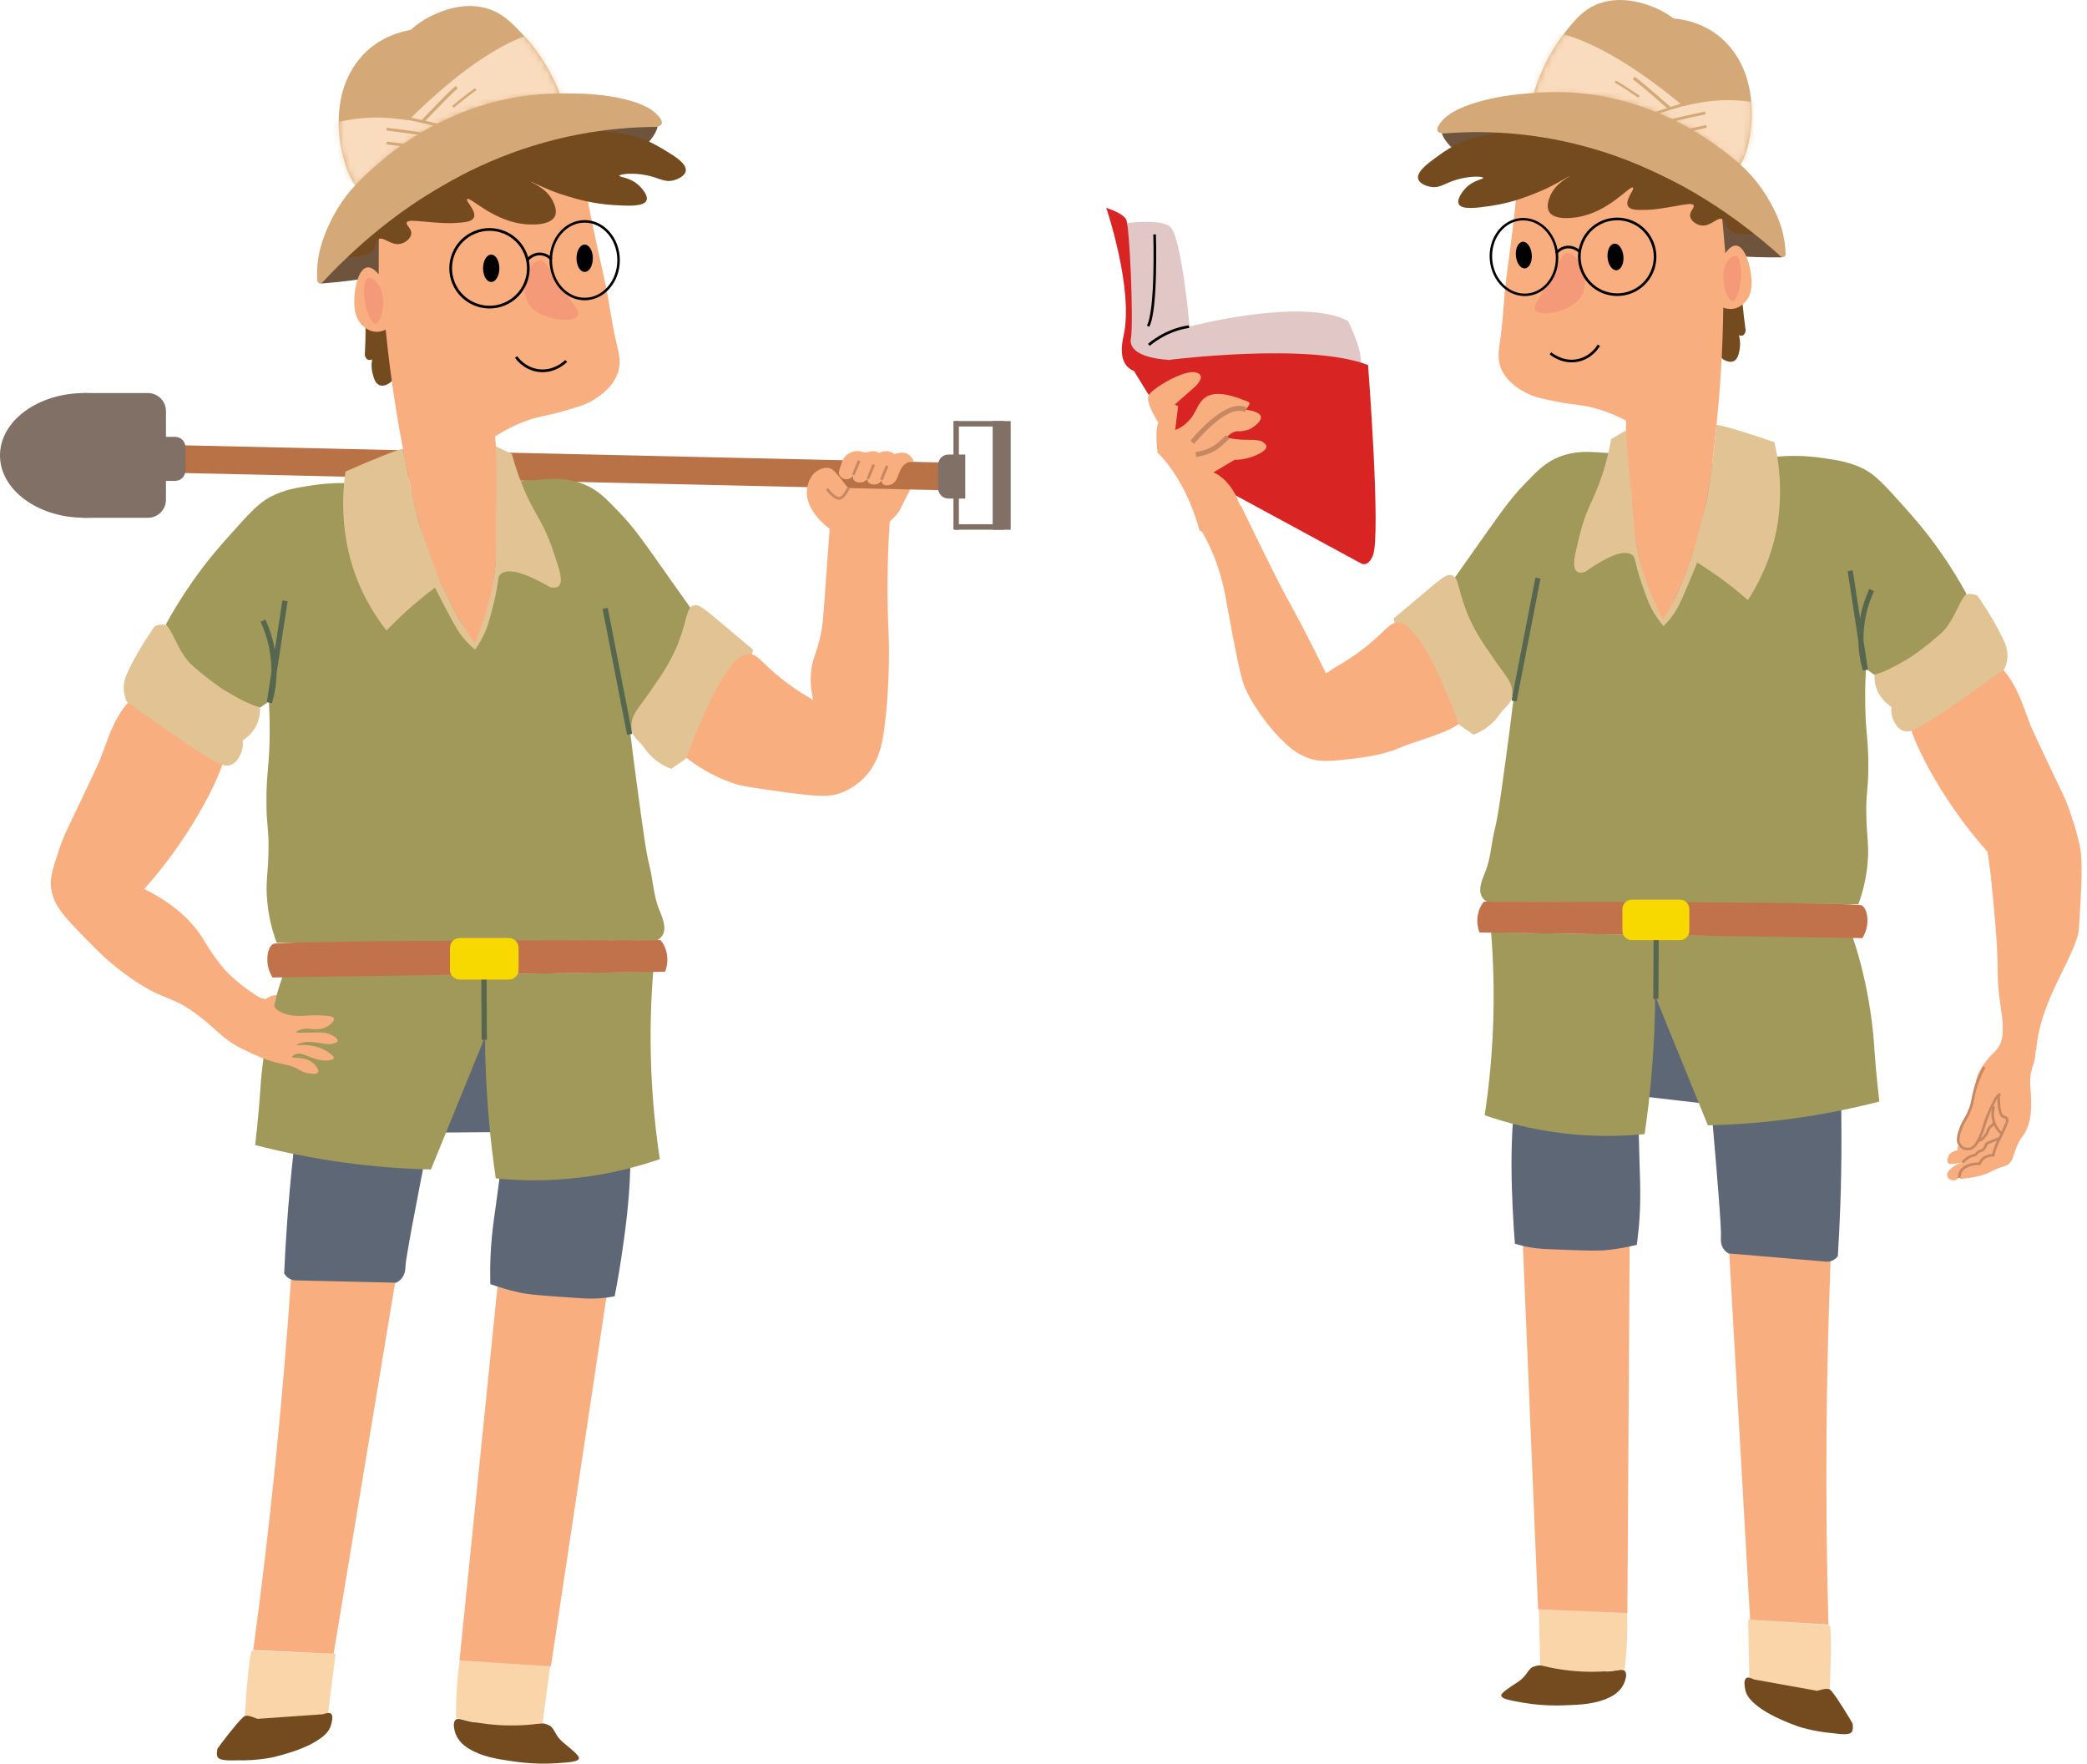 <svg width="349" height="295" viewBox="0 0 349 295" fill="none" xmlns="http://www.w3.org/2000/svg">
<g clip-path="url(#clip0_114_676)">
<path d="M340.82 172.803C340.243 173.407 340.682 175.666 340.123 177.725C339.968 178.302 339.95 178.147 339.79 178.728C339.235 180.743 339.63 181.879 339.657 183.907C339.675 185.327 339.697 186.903 338.982 188.665C338.357 190.213 337.926 190.023 337.194 191.882C336.626 193.333 336.59 194.203 335.725 194.78C335.357 195.028 335.299 194.909 334.109 195.384C332.925 195.858 332.987 195.974 332.126 196.293C331.007 196.71 329.987 196.861 329.317 196.959C328.864 197.026 327.848 197.154 327.848 197.154C327.848 197.154 327.754 197.061 327.581 196.888C327.355 197.225 326.964 197.416 326.565 197.381C326.121 197.341 325.722 197.034 325.624 196.657C325.464 196.04 326.183 195.455 326.463 195.224C327.24 194.585 328.149 194.46 328.136 194.425C328.127 194.394 327.484 194.545 326.627 194.616C326.086 194.66 325.939 194.634 325.828 194.531C325.54 194.27 325.655 193.653 325.851 193.28C326.17 192.668 326.845 192.472 327.013 192.423C327.173 192.379 327.311 192.357 327.408 192.348C327.377 192.286 327.311 192.139 327.333 191.953C327.377 191.616 327.675 191.452 327.706 191.434C327.608 191.305 327.515 191.181 327.417 191.052C327.475 189.685 327.79 188.691 328.061 188.043C328.473 187.058 328.797 186.841 329.272 185.651C329.534 184.999 329.676 184.382 329.96 183.175C330.519 180.765 330.359 180.61 330.763 179.66C331.185 178.666 331.722 177.969 332.237 177.308C333.244 176.008 333.67 175.906 334.172 175.124C334.633 174.41 335.081 173.247 334.873 171.334C339.182 172.315 340.726 172.555 341.028 172.488C341.059 172.479 339.888 172.462 340.402 172.457C340.491 172.457 340.86 172.763 340.82 172.803Z" fill="#F9AE80"/>
<path d="M333.67 136.692C331.304 140.788 334.074 151.479 334.069 162.827C334.069 167.118 335.192 170.38 334.89 172.848C340.012 173.376 335.383 175.137 340.509 175.661C341.072 167.154 347.379 159.485 347.649 155.247C348.279 145.297 348.55 140.287 346.384 138.72C342.883 136.181 336.634 131.562 333.674 136.692H333.67Z" fill="#F9AE80"/>
<path d="M268.624 279.509C270.279 279.496 271.313 278.914 271.748 279.465C272.152 279.975 271.788 280.947 271.651 281.315C271.491 281.733 271.131 282.474 270.253 283.166C269.716 283.588 267.901 284.848 263.609 285.07C261.532 285.176 258.59 285.389 254.676 284.719C252.04 284.267 251.099 284.027 251.045 283.508C251.006 283.086 252.483 282.136 253.73 281.324C255.621 280.099 255.417 278.906 256.713 278.617C257.174 278.515 257.125 278.466 257.725 278.502" fill="#744B1F"/>
<path d="M272.094 269.781C272.192 272.803 272.068 275.914 271.681 279.105C269.755 279.42 267.306 279.655 264.483 279.513C261.749 279.38 259.411 278.932 257.56 278.448C257.48 275.275 257.4 272.106 257.32 268.933C261.985 269.097 266.68 269.324 271.402 269.621C271.624 269.634 271.846 269.648 272.072 269.665C272.081 269.665 272.09 269.665 272.094 269.665C272.094 269.701 272.094 269.741 272.094 269.776V269.781Z" fill="#FAD5A9"/>
<path d="M305.942 271.8C306.252 271.897 306.248 276.397 305.977 282.508C304.3 282.757 301.952 282.921 299.187 282.544C296.36 282.158 294.101 281.341 292.535 280.636C292.468 277.365 292.402 274.09 292.335 270.819C296.596 271.116 300.852 271.409 305.112 271.706C305.183 271.702 305.276 271.693 305.392 271.698C305.392 271.698 305.671 271.711 305.942 271.795V271.8Z" fill="#FAD5A9"/>
<path d="M272.427 207.819C271.313 204.948 259.916 206.838 254.649 207.846C255.501 228.26 256.357 248.674 257.209 269.089C262.184 269.302 267.164 269.515 272.138 269.728C272.263 249.695 272.387 229.662 272.511 209.634C272.511 209.141 272.511 208.649 272.511 208.156C272.498 208.036 272.471 207.925 272.431 207.823L272.427 207.819Z" fill="#F9AE80"/>
<path d="M306.137 210.388C305.316 231.069 305.21 251.496 305.76 271.671C301.393 271.396 297.031 271.125 292.664 270.85C291.488 250.178 290.307 229.511 289.131 208.839C294.83 208.662 300.528 208.489 306.226 208.311C306.195 209.003 306.168 209.696 306.142 210.388H306.137Z" fill="#F9AE80"/>
<path d="M307.935 190.422C307.944 198.757 307.615 205.56 307.331 210.051C307.127 210.317 306.825 210.619 306.399 210.801C305.885 211.023 305.41 210.974 305.246 210.961C304.274 210.872 297.847 210.34 289.012 209.59C288.728 209.412 288.404 209.141 288.155 208.742C287.671 207.952 287.769 207.095 287.787 206.905C287.893 205.582 287.201 196.946 286.114 184.662C282.062 184.191 278.01 183.725 273.958 183.255C273.989 188.128 274.091 191.922 274.171 194.452C274.3 198.393 274.477 202.169 273.816 207.384C273.776 207.717 273.736 207.987 273.71 208.169C272.254 208.52 270.639 208.822 268.877 209.021C267.137 209.217 264.35 209.101 258.852 208.875C257.831 208.835 256.127 208.751 254.001 208.165C253.721 208.09 253.491 208.019 253.335 207.97C253.211 206.47 253.056 204.326 252.945 201.752C252.812 198.663 252.559 192.712 253.06 186.792C253.699 179.239 254.045 175.174 255.891 172.125C263.676 159.277 300.182 161.301 306.892 175.276C307.895 177.37 307.922 181.746 307.935 190.418V190.422Z" fill="#5D6775"/>
<path d="M309.825 156.751C312.794 165.343 313.353 174.077 313.353 174.077C313.5 176.358 313.762 179.851 314.272 184.196C310.038 185.292 305.236 186.299 299.938 187.031C294.727 187.75 289.917 188.083 285.603 188.181C282.665 180.974 279.727 173.771 276.789 166.564C276.78 167.877 276.754 169.204 276.714 170.549C276.505 177.281 275.902 183.654 275.027 189.636C271.326 190.009 266.587 190.151 261.155 189.481C256.015 188.851 251.666 187.666 248.276 186.49C248.924 182.198 249.434 177.423 249.656 172.231C249.913 166.244 249.74 160.763 249.35 155.904C289.966 156.654 305.738 156.578 307.069 156.059C307.225 155.997 308.489 155.425 309.293 155.984C309.639 156.223 309.772 156.583 309.83 156.751H309.825Z" fill="#A0995A"/>
<path d="M332.365 142.43C331.411 141.37 330.088 139.825 328.619 137.886C322.784 130.164 317.675 120.356 318.559 115.541C319.752 109.04 330.164 108.96 333.701 110.744C334.091 110.943 334.384 111.281 334.952 111.946C337.491 114.929 338.148 117.693 339.546 121.266C339.847 122.034 340.762 123.955 342.585 127.803C344.831 132.534 345.47 133.648 346.273 136.089C347.254 139.071 347.747 140.562 347.569 142.173C347.25 145.031 345.452 146.922 341.875 150.587C339.923 152.584 337.85 154.71 334.433 157.058" fill="#F9AE80"/>
<path d="M297.31 76.341C299.156 76.194 301.819 76.132 304.97 76.607C307.398 76.971 309.479 77.286 311.764 78.471C313.673 79.465 315.239 81.187 318.293 84.6C319.944 86.442 322.012 88.767 324.421 92.193C326.299 94.86 327.741 97.288 328.819 99.254C328.642 99.942 328.327 100.94 327.754 102.05C326.543 104.406 324.994 105.693 322.557 107.712C319.438 110.304 316.881 111.565 316.162 111.911C315.146 112.399 314.267 112.745 313.633 112.976C313.1 112.599 312.568 112.221 312.035 111.844C311.977 112.878 311.902 114.538 311.902 116.575C311.898 122.295 312.461 123.374 312.435 128.3C312.412 132.507 312 132.445 312.102 136.559C312.186 139.91 312.483 140.868 312.381 143.26C312.244 146.469 311.511 149.167 310.761 151.204C290.076 151.066 269.391 150.933 248.706 150.796C248.453 150.663 248.125 150.441 247.881 150.068C247.042 148.794 247.934 146.899 248.391 145.763C249.31 143.495 249.376 140.966 249.98 138.592C250.517 136.488 251.018 132.751 252.03 125.273C252.305 123.25 252.682 120.369 253.104 116.872C252.758 116.171 252.225 115.097 251.537 113.806C249.261 109.523 247.907 107.686 246.603 105.294C245.564 103.394 244.233 100.55 243.199 96.698C243.749 95.921 244.787 94.456 246.092 92.61C250.983 85.687 252.341 83.663 254.861 81.032C257.178 78.609 258.421 77.339 260.649 76.434C263.231 75.387 265.504 75.515 267.714 75.666C274.93 76.168 280.153 76.887 282.27 77.113C285.727 77.486 290.835 77.637 297.315 76.341H297.31Z" fill="#A0995A"/>
<path d="M298.184 42.507C298.353 42.715 298.207 43.026 297.94 43.03C289.819 43.132 277.974 42.258 264.958 37.261C254.768 33.347 240.021 25.039 241.113 21.4C242.236 17.659 260.262 18.249 275.045 24.599C286.366 29.463 293.831 37.092 298.184 42.507Z" fill="#6E533D"/>
<path d="M291.425 51.018C291.545 52.301 291.687 53.557 291.855 54.777C292.024 55.394 291.784 55.949 291.407 56.1C291.158 56.197 290.897 56.1 290.786 56.051C291.087 57.147 290.99 58.021 290.897 58.505C290.755 59.237 290.59 60.076 289.929 60.387C289.17 60.742 288.274 60.156 288.158 60.08C287.715 59.779 287.138 59.171 286.854 57.475C286.423 54.91 287.102 52.5 287.719 50.934C288.931 50.708 290.142 50.481 291.354 50.259C291.376 50.512 291.398 50.77 291.42 51.023L291.425 51.018Z" fill="#744B1F"/>
<path d="M287.995 36.439C288.172 38.41 288.35 40.385 288.523 42.355C289.37 41.121 290.027 41.05 290.289 41.064C291.727 41.13 292.597 44.135 292.81 45.852C292.939 46.873 293.196 48.954 291.9 50.428C291.669 50.689 291.012 51.435 289.899 51.626C289.126 51.759 288.492 51.559 288.177 51.435C288.079 59.388 287.564 66.071 287.045 71.077C286.184 79.372 285.612 84.626 283.486 91.327C281.715 96.91 279.567 101.299 277.943 104.246C277.419 103.154 276.718 101.592 276.008 99.671C273.949 94.106 273.336 89.641 272.768 85.27C272.262 81.391 271.827 76.323 271.916 70.341C268.965 68.769 266.475 68.122 264.709 67.824C263.293 67.589 262.401 67.585 260.16 67.132C257.755 66.644 256.552 66.4 255.225 65.703C254.324 65.228 252.021 64.016 251.027 61.647C250.357 60.049 250.605 58.7 250.907 56.592C251.395 53.161 251.466 49.678 251.928 46.243C252.11 44.894 252.753 40.127 253.184 36.386C254.413 25.757 253.703 25.362 254.75 24.195C258.971 19.482 272.928 23.143 281.955 30.288C284.786 32.529 286.752 34.819 287.995 36.435V36.439Z" fill="#F9AE80"/>
<path d="M287.045 71.077C287.209 70.833 292.992 72.635 296.711 73.935C296.995 75.12 297.31 76.709 297.497 78.599C297.994 83.539 297.319 87.369 297.075 88.633C296.05 93.857 293.933 97.833 292.295 100.345C291.261 99.44 290.143 98.512 288.927 97.585C287.156 96.236 285.439 95.069 283.814 94.061C283.322 95.29 282.732 96.728 282.048 98.335C280.983 100.847 280.468 101.952 279.496 103.212C278.99 103.869 278.516 104.37 278.178 104.699C277.806 104.264 277.264 103.585 276.705 102.688C275.884 101.37 275.449 100.252 274.495 97.465C273.23 93.773 273.572 93.245 272.942 92.792C271.996 92.113 269.95 92.193 265.1 95.61C264.687 95.748 264.123 95.854 263.724 95.579C262.916 95.015 263.285 93.231 263.511 92.242C264.319 88.678 264.723 86.898 266.333 83.45C267.368 81.24 268.641 77.92 269.427 73.411C270.328 72.928 271.007 72.462 271.908 71.974C271.974 72.937 272.076 74.414 272.196 76.221C272.382 78.981 272.804 82.048 273.101 85.833C273.368 89.246 273.505 90.573 273.9 92.401C273.971 92.721 274.277 94.105 274.876 95.974C275.507 97.931 276.496 100.554 278.098 103.545C278.733 102.799 279.195 101.632 279.976 100.274C280.127 100.012 280.526 99.182 281.161 97.625C281.955 95.685 282.567 93.968 282.86 93.218C285.669 83.446 285.323 84.315 285.976 80.286C285.976 80.286 286.229 78.151 286.513 76.07C286.77 74.201 286.832 72.4 287.01 71.45" fill="#E2C393"/>
<path d="M268.824 43.082C268.717 41.854 269.224 40.806 269.957 40.743C270.69 40.679 271.37 41.623 271.477 42.851C271.584 44.079 271.077 45.127 270.345 45.19C269.612 45.254 268.931 44.31 268.824 43.082Z" fill="black"/>
<path d="M267.372 57.733C267.19 58.035 266.134 59.748 263.95 60.245C261.408 60.822 259.495 59.264 259.282 59.082" stroke="black" stroke-width="0.444" stroke-miterlimit="10"/>
<path d="M253.495 42.772C253.388 41.544 253.895 40.496 254.627 40.432C255.36 40.369 256.041 41.313 256.148 42.541C256.255 43.769 255.747 44.816 255.015 44.88C254.282 44.944 253.602 44 253.495 42.772Z" fill="black"/>
<path d="M262.237 42.342C261.057 42.244 260.915 44.055 257.081 50.357C256.859 50.721 256.473 51.351 256.708 51.817C257.174 52.727 259.792 52.527 261.692 51.671C262.508 51.302 263.915 50.663 264.616 49.203C265.934 46.456 263.937 42.489 262.233 42.342H262.237Z" fill="#F49A78"/>
<path d="M268.533 48.983C265.198 47.93 263.348 44.373 264.401 41.038C265.453 37.702 269.011 35.852 272.346 36.905C275.681 37.958 277.532 41.515 276.479 44.851C275.426 48.186 271.869 50.036 268.533 48.983Z" stroke="black" stroke-width="0.444" stroke-miterlimit="10"/>
<path d="M249.338 43.456C249.035 39.971 251.255 36.932 254.298 36.667C257.34 36.402 260.052 39.011 260.356 42.496C260.66 45.98 258.439 49.02 255.397 49.285C252.355 49.55 249.642 46.94 249.338 43.456Z" stroke="black" stroke-width="0.413" stroke-miterlimit="10"/>
<path d="M292.886 39.165C293.187 39.142 293.294 38.756 293.041 38.592C290.676 37.057 287.662 34.261 283.739 32.233C271.695 26.002 266.316 24.36 260.542 22.842C255.771 21.59 251.795 21.906 247.952 22.682C244.037 23.472 241.81 25.101 240.012 26.419C238.703 27.378 236.839 28.771 237.163 29.929C237.389 30.746 238.614 31.154 239.347 31.261C240.851 31.483 241.508 30.639 243.696 30.014C245.972 29.361 247.974 29.499 248.023 29.747C248.067 29.978 246.35 30.107 245.023 31.532C244.947 31.611 243.483 33.213 243.944 34.128C244.459 35.148 247.117 34.753 249.407 34.412C252.718 33.919 255.261 32.916 256.623 32.37C257.365 32.073 258.261 31.713 259.424 31.119C260.995 30.316 262.419 29.406 262.459 29.472C262.513 29.552 260.058 30.604 259.171 32.912C258.998 33.364 258.536 34.554 259.064 35.423C259.956 36.897 263.089 36.418 263.711 36.324C269.076 35.503 272.578 30.915 273.07 31.376C273.394 31.682 271.65 33.475 272.254 34.492C272.649 35.153 273.825 35.126 275.351 35.091C276.399 35.069 277.49 34.94 280.3 34.443C282.044 34.132 282.998 33.941 283.211 34.323C283.446 34.749 282.474 35.352 282.638 36.218C282.776 36.946 283.664 37.58 284.511 37.7C286.136 37.922 287.134 36.196 288.079 36.653C288.599 36.901 288.479 37.518 288.914 38.126C289.362 38.756 290.374 39.347 292.881 39.174L292.886 39.165Z" fill="#744B1F"/>
<path d="M290.632 27.746C291.981 27.719 295.061 17.25 290.689 9.821C289.704 8.144 288.559 7.003 287.858 6.373C284.827 3.75 281.383 3.218 279.852 3.08C278.915 2.374 277.424 1.42 275.401 0.781C274.198 0.399 270.816 -0.67 267.324 0.617C264.852 1.527 263.485 3.191 261.829 5.259C260.201 7.292 257.773 10.899 256.291 16.323C258 16.034 259.42 15.923 260.414 15.879C275.405 15.155 286.566 24.271 287.494 25.141C288.346 25.94 289.305 26.614 290.166 27.404C290.485 27.697 290.529 27.75 290.627 27.75L290.632 27.746Z" fill="#D4A977"/>
<mask id="mask0_114_676" style="mask-type:luminance" maskUnits="userSpaceOnUse" x="256" y="0" width="37" height="28">
<path d="M290.632 27.746C291.981 27.719 295.061 17.25 290.689 9.821C289.704 8.144 288.559 7.003 287.858 6.373C284.827 3.75 281.383 3.218 279.852 3.08C278.915 2.374 277.424 1.42 275.401 0.781C274.198 0.399 270.816 -0.67 267.324 0.617C264.852 1.527 263.485 3.191 261.829 5.259C260.201 7.292 257.773 10.899 256.291 16.323C258 16.034 259.42 15.923 260.414 15.879C275.405 15.155 286.566 24.271 287.494 25.141C288.346 25.94 289.305 26.614 290.166 27.404C290.485 27.697 290.529 27.75 290.627 27.75L290.632 27.746Z" fill="white"/>
</mask>
<g mask="url(#mask0_114_676)">
<path d="M295.064 17.477C295.064 17.477 290.666 16.176 284.933 17.059C279.199 17.942 272.99 20.45 272.99 20.45L275.759 24.129L289.273 28.23L295.832 25.363L295.069 17.477H295.064Z" fill="#F9DBBD"/>
<path d="M284.765 20.655C284.765 20.655 271.251 7.714 259.983 5.366C248.715 3.018 249.181 14.468 249.181 14.468L257.773 20.175L277.42 23.433L284.765 20.659V20.655Z" fill="#F9DBBD"/>
</g>
<path d="M264.257 42.182C264.186 42.107 263.201 41.095 261.834 41.348C260.902 41.521 260.374 42.178 260.241 42.355" stroke="black" stroke-width="0.444" stroke-miterlimit="10"/>
<path d="M328.993 99.343C327.95 99.481 326.809 104.052 324.413 106.106C322.185 108.015 320.241 109.47 318.861 110.278C316.669 111.561 314.907 112.466 313.491 112.799C313.451 113.322 313.469 114.041 313.704 114.84C314.286 116.824 315.795 117.889 316.309 118.222C316.256 118.595 316.234 119.114 316.38 119.7C316.403 119.788 316.908 121.821 318.355 122.238C318.506 122.283 319.074 122.425 319.904 122.096C322.642 121.027 334.252 112.568 335.193 111.88C335.384 111.476 335.619 110.842 335.685 110.047C335.801 108.663 335.317 107.584 334.909 106.737C333.067 102.915 330.679 99.618 330.679 99.618C330.546 99.552 330.355 99.463 330.111 99.401C330.111 99.401 329.57 99.259 328.988 99.334L328.993 99.343Z" fill="#E2C393"/>
<path d="M242.759 96.191C243.944 96.546 243.735 98.304 245.226 102.227C246.571 105.76 248.639 108.436 249.127 109.177C251.621 112.984 252.931 113.743 252.908 116.038C252.895 117.631 251.546 118.332 251 119.162C249.438 121.536 247.379 122.486 246.416 122.854C245.346 122.073 244.25 121.519 242.661 119.974C241.161 118.514 238.201 115.589 235.8 110.921C234.908 109.186 233.808 106.66 233.058 103.421C233.914 102.706 235.33 101.521 237.083 100.035C241.055 96.68 241.876 95.93 242.754 96.191H242.759Z" fill="#E2C393"/>
<path d="M303.807 282.726C304.078 282.757 305.316 282.189 305.977 282.504C306.132 282.58 306.35 282.886 306.412 282.957C307.14 283.769 309.532 287.674 309.82 288.256C309.847 288.566 309.931 289.285 309.629 289.658C309.137 290.266 307.131 289.88 306.536 289.827C302.968 289.525 300.496 288.624 300.496 288.624C296.493 287.164 294.785 285.944 294.225 285.531C292.672 284.377 291.989 283.489 291.829 282.424C291.807 282.265 291.496 280.951 292.046 280.6C292.326 280.423 292.725 280.56 293.338 280.84" fill="#744B1F"/>
<path d="M223.25 111.605C223.907 111.237 224.972 110.615 226.223 109.763C231.065 106.466 231.966 104.322 233.479 104.114C235.396 103.852 238.561 106.683 243.944 121.035C242.324 122.3 239.044 123.272 235.587 124.453C234.061 124.972 232.45 126.024 227.768 126.667C222.083 127.448 220.37 127.417 218.501 126.667C217.849 126.405 216.447 125.762 215.124 124.466C212.479 121.883 215.568 118.856 215.306 116.913" fill="#F9AE80"/>
<path d="M297.901 42.973C290.383 36.151 275.241 24.613 254.036 22.447C249.505 21.986 245.272 22.008 241.411 22.323C241.122 22.314 240.603 22.256 240.421 21.924C240.159 21.44 240.776 20.659 241.029 20.344C243.785 16.869 252.998 15.87 252.998 15.87C256.872 15.449 261.106 15.018 266.733 15.897C268.651 16.194 272.938 16.989 278.006 19.19C282.173 20.996 285.195 23.024 286.837 24.218C289.562 26.197 292.234 28.141 294.652 31.625C297.129 35.193 297.914 38.033 298.101 38.801C298.46 40.301 298.575 41.592 298.606 42.52C298.58 42.751 298.438 42.937 298.247 42.995C298.092 43.044 297.954 42.995 297.905 42.973H297.901Z" fill="#D4A977"/>
<path d="M282.284 17.227C281.046 17.627 278.006 18.497 276.732 18.998C276.537 19.074 276.346 19.149 276.155 19.229" fill="#C68862"/>
<path d="M282.284 17.227C281.046 17.627 278.006 18.497 276.732 18.998C276.537 19.074 276.346 19.149 276.155 19.229" stroke="#D4A977" stroke-width="0.466" stroke-miterlimit="10"/>
<path d="M285.177 18.875C283.912 19.172 280.81 19.789 279.496 20.188C279.297 20.25 279.101 20.308 278.902 20.37" stroke="#D4A977" stroke-width="0.466" stroke-miterlimit="10"/>
<path d="M279.336 18.218C278.103 17.17 275.16 14.534 273.811 13.505C273.607 13.349 273.403 13.194 273.199 13.039" stroke="#D4A977" stroke-width="0.524" stroke-miterlimit="10"/>
<path d="M274.082 16.185C273.283 15.671 271.419 14.348 270.523 13.873C270.385 13.802 270.252 13.731 270.115 13.66" stroke="#D4A977" stroke-width="0.395" stroke-miterlimit="10"/>
<path d="M285.373 21.124C284.108 21.421 281.006 22.038 279.692 22.438C279.492 22.5 279.297 22.558 279.097 22.62" stroke="#D4A977" stroke-width="0.466" stroke-miterlimit="10"/>
<path d="M288.936 43.656C289.033 43.527 289.681 42.666 290.249 42.8C291.048 42.99 291.221 45.067 291.168 46.257C291.092 47.965 290.445 50.371 289.721 50.357C288.74 50.34 287.24 45.911 288.936 43.656Z" fill="#F49A78"/>
<path d="M312.994 98.677C312.262 100.248 311.268 102.928 311.197 106.368C311.148 108.697 311.539 110.641 311.938 112.026C311.09 106.496 310.247 100.967 309.399 95.437" stroke="#56664F" stroke-width="0.861" stroke-miterlimit="10"/>
<path d="M257.183 96.671L253.188 117.223" stroke="#56664F" stroke-width="0.861" stroke-miterlimit="10"/>
<path d="M276.958 155.469L276.9 167.025" stroke="#56664F" stroke-width="0.861" stroke-miterlimit="10"/>
<path d="M311.369 151.409C310.611 150.894 269.906 150.792 248.169 150.77C248.067 150.876 247.1 151.923 247.046 153.801C247.015 154.835 247.281 155.607 247.406 155.926C268.748 156.241 290.094 156.557 311.436 156.872C311.56 156.681 312.377 155.389 312.284 153.69C312.27 153.419 312.221 152.54 311.831 151.906C311.831 151.906 311.64 151.595 311.369 151.409Z" fill="#C2724A"/>
<path d="M276.803 166.577L277.175 167.527L276.767 167.687" fill="#5D6775"/>
<path d="M272.884 150.432H280.921C281.791 150.432 282.497 151.137 282.497 152.007V155.633C282.497 156.503 281.791 157.208 280.921 157.208H272.884C272.014 157.208 271.309 156.503 271.309 155.633V152.007C271.309 151.137 272.014 150.432 272.884 150.432Z" fill="#F7D900"/>
<path d="M327.639 196.95C327.639 196.706 327.683 196.094 328.123 195.574C328.424 195.219 328.77 195.073 329.13 194.922C329.494 194.771 330.151 194.563 331.043 194.611C331.105 194.421 331.211 194.203 331.38 193.994C332.032 193.182 333.12 193.178 333.315 193.182C333.364 192.956 333.444 192.623 333.572 192.228C333.865 191.318 334.198 190.737 334.509 190.133C334.779 189.605 335.143 188.842 335.516 187.866" stroke="#C68862" stroke-width="0.444" stroke-miterlimit="10"/>
<path d="M334.212 183.095C334.198 185.825 334.616 186.588 335.037 186.73C335.161 186.774 335.485 186.832 335.614 187.085C335.738 187.329 335.632 187.635 335.521 187.857" stroke="#C68862" stroke-width="0.444" stroke-miterlimit="10"/>
<path d="M333.369 187.772C333.307 188.283 332.725 188.274 332.468 188.966C332.233 189.601 332.25 189.557 331.966 189.92C331.713 190.249 331.66 190.488 330.897 190.719" stroke="#C68862" stroke-width="0.444" stroke-miterlimit="10"/>
<path d="M328.185 194.363C329.081 193.444 329.756 193.213 330.222 193.182C330.368 193.173 330.546 192.743 331.034 192.512C331.234 192.415 331.54 192.41 331.704 192.17C331.939 191.82 332.019 191.798 332.072 191.474C332.13 191.092 333.333 190.808 334.411 190.315" stroke="#C68862" stroke-width="0.444" stroke-miterlimit="10"/>
<path d="M333.431 185.017C333.315 185.385 333.08 186.299 333.377 187.409C333.688 188.58 334.407 189.281 334.695 189.534" stroke="#C68862" stroke-width="0.444" stroke-miterlimit="10"/>
<path d="M334.513 182.918C333.661 183.375 333.51 184.285 333.248 184.715C333.173 184.839 333.102 184.981 332.964 185.27C332.543 186.135 332.276 186.841 332.161 187.147C331.691 188.412 331.757 188.496 331.447 189.304C331.034 190.382 330.355 192.042 329.232 192.131C328.921 192.157 328.655 192.113 328.491 192.06C328.189 191.962 327.95 191.7 327.754 191.465C327.532 191.19 327.426 190.844 327.457 190.489C327.501 189.992 327.586 189.468 327.954 188.536C328.478 187.223 328.881 186.961 329.423 185.576C329.96 184.205 329.836 183.761 330.266 182.212C330.519 181.293 330.972 179.958 331.833 178.396" stroke="#C68862" stroke-width="0.444" stroke-miterlimit="10"/>
<path d="M188.36 37.323C188.36 37.323 193.543 36.564 195.549 37.798C197.555 39.031 198.931 54.591 198.931 54.591C198.931 54.591 217.863 49.638 225.425 53.672C225.425 53.672 227.733 58.221 227.569 60.639C227.405 63.058 192.163 62.264 192.163 62.264L189.243 58.944L188.355 37.327L188.36 37.323Z" fill="#E2C7C7"/>
<path d="M185 34.762C185 34.762 187.751 35.601 188.324 36.702C188.896 37.802 189.584 53.419 189.118 56.699C188.652 59.983 195.513 60.178 195.513 60.178L192.921 62.153C192.921 62.153 186.131 63.946 187.884 56.184C189.637 48.422 184.995 34.762 184.995 34.762H185Z" fill="#D82423"/>
<path d="M195.513 60.178C195.513 60.178 219.03 57.204 228.775 61.047C228.775 61.047 230.959 89.472 229.588 92.885C228.784 94.887 227.662 94.243 227.662 94.243L206.147 82.576L195.331 72.324L195.513 60.178Z" fill="#D82423"/>
<path d="M189.62 62.033L193.414 68.175L197.675 65.961C197.675 65.961 197.129 61.656 195.806 60.156C195.806 60.156 193.774 60.715 192.837 61.505C191.901 62.299 189.624 62.029 189.624 62.029L189.62 62.033Z" fill="#D82423"/>
<path d="M193.081 39.196C193.081 39.196 193.472 51.808 191.985 54.542" stroke="black" stroke-width="0.444" stroke-miterlimit="10"/>
<path d="M192.122 57.666C192.122 57.666 194.869 55.168 198.833 54.622" stroke="black" stroke-width="0.444" stroke-miterlimit="10"/>
<path d="M207.789 86.108L204.718 90.653L200.586 88.718C200.586 88.718 198.722 80.809 193.57 75.67C193.57 75.67 193.091 71.983 193.699 70.691C193.699 70.691 191.524 67.26 192.052 66.138C192.576 65.019 197.946 61.758 199.969 62.277C201.993 62.792 199.765 64.731 199.765 64.731L196.45 67.651L197.018 67.917L196.517 71.889C196.517 71.889 198.092 71.499 199.423 69.573C200.755 67.647 200.888 63.968 208.446 67.074C208.446 67.074 209.094 67.247 208.929 67.598C208.765 67.953 208.361 68.525 208.361 68.525C208.361 68.525 213.403 68.934 209.169 71.685C209.169 71.685 208.069 72.195 207.048 72.116C206.027 72.036 205.104 73.159 205.104 73.159C205.104 73.159 206.564 73.576 208.832 73.545C211.1 73.514 211.282 74.011 211.282 74.011C211.282 74.011 212.782 74.73 210.558 75.874C208.335 77.019 206.48 76.877 206.48 76.877L202.907 78.994C202.907 78.994 206.484 80.219 207.807 86.104L207.789 86.108Z" fill="#F9AE80"/>
<path d="M199.365 73.958C201.109 71.93 205.365 67.345 208.126 68.446C208.205 68.477 208.285 68.517 208.365 68.557" stroke="#C68862" stroke-width="0.817" stroke-miterlimit="10"/>
<path d="M205.294 73.035C203.435 74.956 202.436 75.569 199.969 76.013" stroke="#C68862" stroke-width="0.817" stroke-miterlimit="10"/>
<path d="M222.248 113.709C221.809 112.639 217.983 104.979 215.755 100.985C214.708 99.108 213.758 97.293 210.811 91.306C209.955 89.566 208.814 87.241 207.474 84.476C205.237 85.754 202.73 86.668 200.493 87.951C201.172 89.14 202.37 91.297 203.227 93.587C204.447 96.84 204.869 99.383 205.246 101.478C206.618 109.071 207.407 112.834 207.998 114.516C209.227 118.009 215.223 126.17 217.801 125.651C220.916 125.025 225.155 120.783 222.243 113.713L222.248 113.709Z" fill="#F9AE80"/>
</g>
<g clip-path="url(#clip1_114_676)">
<path d="M13.919 65.724H24.731C26.396 65.724 27.752 67.076 27.752 68.746V83.566C27.752 85.231 26.401 86.587 24.731 86.587H13.919V65.729V65.724Z" fill="#807065"/>
<path d="M14.133 86.583C21.939 86.583 28.267 81.913 28.267 76.153C28.267 70.394 21.939 65.724 14.133 65.724C6.328 65.724 0 70.394 0 76.153C0 81.913 6.328 86.583 14.133 86.583Z" fill="#807065"/>
<path d="M151.78 82.619L138.211 82.755V81.268L152.358 81.591L151.78 82.619Z" fill="#F9AE80"/>
<path d="M158.304 77.359L29.74 74.441L29.635 79.072L158.199 81.99L158.304 77.359Z" fill="#B97146"/>
<path d="M45.474 167.221C46.029 166.998 46.424 166.682 46.357 166.514C46.289 166.346 45.785 166.39 45.23 166.613C44.675 166.836 44.279 167.153 44.347 167.321C44.414 167.489 44.919 167.444 45.474 167.221Z" fill="#F9AE80"/>
<path d="M79.34 288.007C77.651 287.812 76.664 287.106 76.159 287.621C75.69 288.098 75.959 289.127 76.059 289.518C76.172 289.964 76.459 290.756 77.283 291.557C77.783 292.044 79.494 293.527 83.844 294.228C85.947 294.564 88.927 295.101 92.986 294.851C95.721 294.683 96.708 294.542 96.817 294.014C96.904 293.591 95.502 292.458 94.319 291.493C92.526 290.037 92.868 288.84 91.58 288.403C91.12 288.249 91.175 288.203 90.561 288.176" fill="#744B1F"/>
<path d="M76.868 277.709C76.436 280.781 76.222 283.966 76.263 287.261C78.193 287.798 80.663 288.303 83.557 288.471C86.356 288.635 88.795 288.439 90.733 288.148L92.021 278.474C87.248 278.128 82.438 277.846 77.592 277.628C77.364 277.618 77.137 277.609 76.905 277.596C76.896 277.596 76.887 277.596 76.882 277.596C76.878 277.632 76.873 277.669 76.868 277.709Z" fill="#FAD5A9"/>
<path d="M42.145 276.044C41.817 276.108 41.326 280.695 40.935 286.956C42.614 287.393 44.993 287.82 47.851 287.739C50.772 287.657 53.17 287.07 54.84 286.528C55.268 283.202 55.696 279.871 56.124 276.545C51.751 276.376 47.373 276.213 43 276.044C42.928 276.031 42.832 276.012 42.714 276.008C42.714 276.008 42.427 275.99 42.14 276.044H42.145Z" fill="#FAD5A9"/>
<path d="M83.348 214.506C84.8 211.703 96.212 214.883 101.472 216.49C98.36 237.207 95.243 257.925 92.13 278.642C87.034 278.31 81.938 277.983 76.841 277.65C78.916 257.215 80.996 236.784 83.071 216.348C83.125 215.848 83.18 215.343 83.234 214.842C83.262 214.724 83.303 214.61 83.353 214.51L83.348 214.506Z" fill="#F9AE80"/>
<path d="M48.697 213.418C47.26 234.591 45.126 255.427 42.345 275.931C46.827 276.131 51.305 276.336 55.787 276.536C59.259 255.595 62.735 234.65 66.207 213.71C60.419 212.904 54.627 212.099 48.839 211.293C48.793 212.003 48.743 212.713 48.697 213.418Z" fill="#F9AE80"/>
<path d="M49.062 192.869C48.133 201.365 47.719 208.336 47.519 212.945C47.697 213.241 47.969 213.578 48.388 213.814C48.889 214.097 49.38 214.101 49.548 214.106C50.55 214.119 57.161 214.288 66.248 214.492C66.558 214.342 66.917 214.101 67.213 213.719C67.791 212.968 67.786 212.081 67.791 211.885C67.827 210.525 69.484 201.797 71.941 189.397C76.122 189.366 80.304 189.334 84.486 189.302C83.917 194.266 83.398 198.125 83.039 200.691C82.475 204.696 81.879 208.527 81.979 213.915C81.983 214.256 81.992 214.543 81.997 214.729C83.439 215.248 85.055 215.73 86.829 216.126C88.581 216.517 91.434 216.708 97.067 217.082C98.114 217.15 99.857 217.255 102.091 216.89C102.382 216.84 102.623 216.795 102.792 216.763C103.083 215.248 103.479 213.082 103.875 210.465C104.348 207.33 105.263 201.292 105.399 195.204C105.577 187.432 105.672 183.25 104.125 179.942C97.605 165.986 60.164 164.038 51.792 177.548C50.536 179.573 50.031 184.033 49.066 192.869H49.062Z" fill="#5D6775"/>
<path d="M47.228 163.333C44.184 172.143 43.61 181.098 43.61 181.098C43.46 183.437 43.192 187.018 42.669 191.472C47.01 192.596 51.933 193.629 57.366 194.38C62.708 195.117 67.641 195.459 72.064 195.559C75.076 188.169 78.088 180.784 81.1 173.394C81.11 174.741 81.137 176.101 81.178 177.48C81.392 184.383 82.011 190.917 82.907 197.051C86.702 197.433 91.562 197.579 97.131 196.892C102.401 196.246 106.86 195.031 110.336 193.825C109.672 189.425 109.149 184.529 108.921 179.205C108.657 173.066 108.835 167.447 109.235 162.464C67.591 163.233 51.419 163.156 50.054 162.623C49.894 162.56 48.597 161.973 47.774 162.546C47.419 162.792 47.282 163.16 47.223 163.333H47.228Z" fill="#A0995A"/>
<path d="M21.464 117.393C18.861 120.45 18.188 123.285 16.754 126.948C16.445 127.736 15.508 129.706 13.637 133.651C11.335 138.502 10.68 139.644 9.856 142.146C8.85 145.204 8.345 146.733 8.527 148.385C8.855 151.315 10.698 153.254 14.365 157.012C16.367 159.06 18.492 161.24 21.996 163.647C27.712 167.578 28.558 166.263 33.345 169.953C36.462 172.351 37.317 173.849 40.644 175.459C42.455 176.338 44.033 177.102 46.086 177.648C47.828 178.112 48.707 178.099 49.908 178.822C50.167 178.977 50.709 179.332 51.505 179.45C51.796 179.495 52.943 179.741 53.184 179.323C53.394 178.959 52.87 178.162 52.261 177.684C50.864 176.588 48.907 177.07 48.861 176.72C48.839 176.556 49.239 176.328 49.621 176.233C50.45 176.019 50.909 176.474 52.584 177.011C53.234 177.22 54.049 177.434 55.018 177.302C55.714 177.211 55.801 177.034 55.819 176.97C55.937 176.57 54.882 175.933 54.631 175.782C53.043 174.827 51.341 174.759 50.986 174.749C50.227 174.731 49.639 174.822 49.621 174.731C49.603 174.636 50.204 174.413 50.791 174.304C51.692 174.135 52.465 174.249 53.931 174.481C54.522 174.572 55.118 174.686 55.842 174.463C56.101 174.381 56.442 174.276 56.483 174.053C56.56 173.653 55.614 173.07 54.768 172.807C54.258 172.647 53.885 172.638 52.684 172.652C50.377 172.679 49.553 172.743 49.526 172.593C49.503 172.47 50.017 172.247 50.463 172.124C51.601 171.815 52.056 172.251 53.33 172.083C54.344 171.951 54.891 171.56 55.027 171.46C55.132 171.382 55.987 170.741 55.846 170.29C55.791 170.117 55.55 169.844 53.448 169.785C51.387 169.726 50.882 169.972 49.353 169.862C48.165 169.781 47.055 169.394 46.391 168.907C45.977 168.602 45.794 168.211 45.867 167.878C45.917 167.642 45.981 167.433 46.036 167.246C46.122 166.937 46.209 166.723 46.09 166.582C45.794 166.236 45.599 167.269 44.152 167.018C43.578 166.918 43.169 166.677 42.709 166.377C39.269 164.115 37.558 162.113 37.558 162.113C35.584 159.802 34.528 157.904 33.927 156.944C32.407 154.514 29.636 151.397 24.126 148.649C25.104 147.561 26.46 145.978 27.966 143.989C33.95 136.072 39.187 126.016 38.282 121.078C37.058 114.412 26.383 114.33 22.756 116.16C22.356 116.364 22.055 116.71 21.473 117.393H21.464Z" fill="#F9AE80"/>
<path d="M60.06 80.885C58.167 80.735 55.437 80.671 52.206 81.158C49.717 81.532 47.583 81.855 45.239 83.07C43.283 84.089 41.676 85.854 38.546 89.354C36.853 91.242 34.733 93.626 32.262 97.139C30.337 99.874 28.858 102.363 27.752 104.379C27.934 105.084 28.258 106.108 28.845 107.245C30.087 109.662 31.675 110.981 34.173 113.052C37.372 115.709 39.993 117.001 40.73 117.356C41.772 117.857 42.673 118.212 43.324 118.448C43.87 118.062 44.416 117.675 44.962 117.288C45.021 118.348 45.098 120.05 45.098 122.139C45.103 128.004 44.525 129.11 44.552 134.161C44.575 138.474 44.998 138.411 44.894 142.629C44.807 146.064 44.502 147.047 44.607 149.5C44.748 152.79 45.499 155.556 46.268 157.645C67.477 157.504 88.686 157.367 109.895 157.226C110.154 157.09 110.491 156.862 110.741 156.48C111.601 155.174 110.687 153.231 110.218 152.066C109.276 149.741 109.208 147.147 108.589 144.713C108.038 142.556 107.524 138.725 106.487 131.057C106.205 128.982 105.818 126.029 105.386 122.444C105.74 121.725 106.286 120.623 106.992 119.299C109.326 114.908 110.714 113.024 112.052 110.572C113.117 108.624 114.482 105.707 115.542 101.758C114.978 100.961 113.913 99.46 112.575 97.567C107.561 90.468 106.168 88.393 103.584 85.695C101.208 83.211 99.934 81.909 97.65 80.981C95.002 79.907 92.672 80.039 90.406 80.194C83.007 80.708 77.651 81.445 75.481 81.677C71.936 82.059 66.699 82.214 60.055 80.885H60.06Z" fill="#A0995A"/>
<path d="M53.475 46.89C53.32 47.118 53.498 47.423 53.771 47.4C62.075 46.781 74.097 44.838 86.952 38.572C97.013 33.667 111.337 23.87 109.899 20.253C108.42 16.53 90.055 18.737 75.521 26.541C64.391 32.516 57.443 40.975 53.48 46.89H53.475Z" fill="#6E533D"/>
<path d="M61.133 54.985C61.129 56.309 61.093 57.602 61.029 58.867C60.915 59.513 61.206 60.059 61.607 60.177C61.871 60.254 62.125 60.136 62.235 60.072C62.025 61.219 62.198 62.102 62.339 62.589C62.549 63.326 62.79 64.168 63.49 64.422C64.3 64.718 65.16 64.04 65.274 63.949C65.702 63.603 66.234 62.93 66.375 61.169C66.585 58.507 65.679 56.109 64.906 54.562C63.645 54.439 62.389 54.316 61.129 54.193C61.129 54.453 61.129 54.717 61.129 54.981L61.133 54.985Z" fill="#744B1F"/>
<path d="M63.345 39.787C63.34 41.816 63.336 43.846 63.331 45.88C62.358 44.692 61.68 44.683 61.416 44.719C59.95 44.915 59.332 48.059 59.263 49.834C59.227 50.89 59.145 53.033 60.601 54.425C60.861 54.671 61.598 55.376 62.754 55.472C63.554 55.535 64.187 55.276 64.496 55.121C65.306 63.235 66.421 70.015 67.399 75.088C69.015 83.484 70.07 88.798 72.837 95.456C75.139 101.002 77.724 105.289 79.649 108.16C80.086 106.995 80.664 105.339 81.219 103.314C82.829 97.448 83.052 92.835 83.248 88.316C83.421 84.307 83.412 79.097 82.789 72.99C85.664 71.12 88.149 70.242 89.928 69.782C91.352 69.414 92.267 69.332 94.51 68.668C96.926 67.953 98.132 67.598 99.42 66.77C100.298 66.206 102.542 64.763 103.351 62.252C103.893 60.559 103.52 59.208 103.024 57.078C102.218 53.615 101.836 50.066 101.058 46.599C100.753 45.233 99.67 40.424 98.897 36.642C96.699 25.895 97.386 25.43 96.212 24.329C91.48 19.893 77.547 24.871 68.969 32.975C66.28 35.514 64.469 38.03 63.345 39.791V39.787Z" fill="#F9AE80"/>
<path d="M67.395 75.084C67.208 74.847 61.457 77.204 57.775 78.861C57.593 80.098 57.411 81.746 57.384 83.693C57.316 88.785 58.344 92.634 58.708 93.904C60.219 99.15 62.74 103.018 64.633 105.439C65.606 104.42 66.671 103.378 67.827 102.322C69.515 100.784 71.167 99.442 72.737 98.268C73.351 99.478 74.079 100.893 74.921 102.477C76.231 104.948 76.859 106.031 77.961 107.232C78.539 107.86 79.066 108.328 79.439 108.633C79.781 108.16 80.277 107.414 80.764 106.449C81.483 105.029 81.828 103.851 82.556 100.916C83.521 97.03 83.121 96.52 83.726 96.006C84.631 95.233 86.729 95.128 91.989 98.19C92.422 98.295 93.009 98.354 93.391 98.036C94.164 97.389 93.627 95.597 93.314 94.605C92.171 91.037 91.603 89.254 89.65 85.873C88.399 83.707 86.797 80.43 85.596 75.894C84.636 75.48 83.894 75.061 82.934 74.647C82.952 75.634 82.98 77.154 83.016 79.011C83.071 81.846 82.911 85.017 82.948 88.908C82.98 92.416 82.957 93.786 82.716 95.688C82.675 96.02 82.484 97.462 82.038 99.424C81.569 101.48 80.786 104.247 79.421 107.441C78.707 106.736 78.129 105.585 77.214 104.265C77.037 104.015 76.559 103.196 75.767 101.662C74.784 99.751 74.002 98.049 73.642 97.312C69.907 87.579 70.334 88.439 69.311 84.38C69.311 84.38 68.86 82.223 68.387 80.121C67.959 78.233 67.731 76.399 67.468 75.448" fill="#E2C393"/>
<path d="M82.142 47.149C82.896 47.149 83.507 46.125 83.507 44.861C83.507 43.596 82.896 42.572 82.142 42.572C81.388 42.572 80.777 43.596 80.777 44.861C80.777 46.125 81.388 47.149 82.142 47.149Z" fill="black"/>
<path d="M86.301 59.699C86.511 59.99 87.744 61.647 90.019 61.961C92.667 62.325 94.483 60.564 94.683 60.355" stroke="black" stroke-width="0.455" stroke-miterlimit="10"/>
<path d="M97.773 45.475C98.527 45.475 99.138 44.45 99.138 43.186C99.138 41.922 98.527 40.898 97.773 40.898C97.019 40.898 96.408 41.922 96.408 43.186C96.408 44.45 97.019 45.475 97.773 45.475Z" fill="black"/>
<path d="M90.178 43.523C91.375 43.318 91.68 45.157 96.157 51.249C96.417 51.6 96.867 52.209 96.667 52.706C96.276 53.679 93.577 53.707 91.562 52.997C90.697 52.692 89.2 52.169 88.354 50.735C86.766 48.046 88.449 43.814 90.178 43.518V43.523Z" fill="#F49A78"/>
<path d="M84.342 50.86C87.656 49.488 89.229 45.69 87.856 42.376C86.484 39.063 82.686 37.49 79.373 38.862C76.059 40.235 74.486 44.033 75.858 47.346C77.231 50.659 81.029 52.233 84.342 50.86Z" stroke="black" stroke-width="0.455" stroke-miterlimit="10"/>
<path d="M97.773 50.002C100.904 50.002 103.442 47.095 103.442 43.509C103.442 39.923 100.904 37.016 97.773 37.016C94.641 37.016 92.103 39.923 92.103 43.509C92.103 47.095 94.641 50.002 97.773 50.002Z" stroke="black" stroke-width="0.423" stroke-miterlimit="10"/>
<path d="M58.585 43.004C58.276 43.009 58.13 42.622 58.371 42.431C60.651 40.652 63.477 37.53 67.303 35.11C79.052 27.674 84.404 25.517 90.16 23.456C94.924 21.75 99.01 21.723 103.005 22.173C107.073 22.628 109.494 24.098 111.451 25.285C112.87 26.145 114.9 27.406 114.672 28.616C114.513 29.472 113.298 29.995 112.561 30.172C111.041 30.537 110.299 29.731 108.006 29.285C105.622 28.821 103.592 29.14 103.56 29.394C103.533 29.636 105.303 29.613 106.782 30.951C106.864 31.023 108.502 32.534 108.115 33.508C107.678 34.595 104.93 34.432 102.559 34.286C99.133 34.077 96.448 33.28 95.006 32.843C94.223 32.607 93.277 32.32 92.03 31.815C90.351 31.133 88.817 30.332 88.781 30.4C88.736 30.486 91.334 31.342 92.448 33.622C92.667 34.068 93.24 35.246 92.781 36.179C91.998 37.767 88.758 37.553 88.117 37.512C82.565 37.148 78.575 32.775 78.12 33.289C77.815 33.631 79.758 35.31 79.23 36.402C78.884 37.112 77.678 37.189 76.117 37.289C75.043 37.357 73.92 37.326 71.007 37.066C69.196 36.907 68.209 36.793 68.022 37.203C67.818 37.658 68.864 38.186 68.778 39.087C68.7 39.842 67.854 40.57 66.994 40.766C65.356 41.139 64.182 39.464 63.258 40.01C62.749 40.311 62.926 40.929 62.539 41.589C62.139 42.272 61.156 42.968 58.581 43.009L58.585 43.004Z" fill="#744B1F"/>
<path d="M59.873 31.137C58.49 31.232 54.418 20.812 58.217 12.835C59.077 11.033 60.142 9.768 60.802 9.063C63.664 6.114 67.131 5.268 68.683 4.99C69.575 4.19 71.017 3.079 73.024 2.247C74.221 1.751 77.579 0.354 81.26 1.359C83.863 2.069 85.41 3.648 87.285 5.609C89.127 7.539 91.93 11.011 93.928 16.416C92.158 16.275 90.697 16.289 89.678 16.33C74.298 16.921 63.709 27.228 62.84 28.197C62.044 29.089 61.12 29.863 60.315 30.75C60.014 31.078 59.974 31.137 59.873 31.141V31.137Z" fill="#D4A977"/>
<mask id="mask1_114_676" style="mask-type:luminance" maskUnits="userSpaceOnUse" x="56" y="1" width="38" height="31">
<path d="M59.873 31.137C58.49 31.232 54.418 20.812 58.217 12.835C59.077 11.033 60.142 9.768 60.802 9.063C63.664 6.114 67.131 5.268 68.683 4.99C69.575 4.19 71.017 3.079 73.024 2.247C74.221 1.751 77.579 0.354 81.26 1.359C83.863 2.069 85.41 3.648 87.285 5.609C89.127 7.539 91.93 11.011 93.928 16.416C92.158 16.275 90.697 16.289 89.678 16.33C74.298 16.921 63.709 27.228 62.84 28.197C62.044 29.089 61.12 29.863 60.315 30.75C60.014 31.078 59.974 31.137 59.873 31.141V31.137Z" fill="white"/>
</mask>
<g mask="url(#mask1_114_676)">
<path d="M54.435 21.044C54.435 21.044 58.808 19.324 64.746 19.716C70.684 20.107 77.246 22.118 77.246 22.118L74.748 26.122L61.311 31.515L54.358 29.171L54.435 21.044Z" fill="#F9DBBD"/>
<path d="M65.238 23.374C65.238 23.374 77.888 8.954 89.191 5.55C100.494 2.151 101.031 13.887 101.031 13.887L92.763 20.48L72.983 25.554L65.233 23.369L65.238 23.374Z" fill="#F9DBBD"/>
</g>
<path d="M88.103 43.541C88.172 43.455 89.086 42.335 90.501 42.476C91.471 42.572 92.067 43.195 92.222 43.364" stroke="black" stroke-width="0.455" stroke-miterlimit="10"/>
<path d="M27.57 104.47C28.639 104.611 29.809 109.298 32.266 111.404C34.55 113.361 36.543 114.854 37.959 115.682C40.206 116.997 42.013 117.925 43.464 118.266C43.505 118.803 43.487 119.54 43.246 120.359C42.65 122.393 41.103 123.486 40.575 123.827C40.63 124.209 40.652 124.741 40.502 125.342C40.479 125.433 39.961 127.517 38.477 127.945C38.322 127.99 37.74 128.136 36.889 127.799C34.082 126.703 22.178 118.03 21.213 117.324C21.018 116.91 20.776 116.26 20.708 115.445C20.59 114.025 21.086 112.92 21.505 112.051C23.393 108.133 25.841 104.752 25.841 104.752C25.977 104.684 26.173 104.593 26.423 104.529C26.423 104.529 26.979 104.383 27.575 104.461L27.57 104.47Z" fill="#E2C393"/>
<path d="M115.987 101.239C114.773 101.603 114.986 103.405 113.457 107.427C112.079 111.049 109.958 113.793 109.458 114.553C106.9 118.457 105.558 119.235 105.581 121.588C105.595 123.222 106.978 123.941 107.537 124.791C109.139 127.226 111.251 128.2 112.238 128.577C113.335 127.776 114.459 127.208 116.088 125.624C117.626 124.127 120.661 121.128 123.122 116.341C124.037 114.562 125.165 111.973 125.934 108.651C125.056 107.919 123.605 106.704 121.807 105.18C117.735 101.739 116.893 100.97 115.992 101.239H115.987Z" fill="#E2C393"/>
<path d="M43.119 287.42C42.841 287.42 41.64 286.706 40.93 286.956C40.762 287.015 40.511 287.302 40.434 287.37C39.601 288.121 36.735 291.834 36.375 292.398C36.311 292.712 36.152 293.436 36.416 293.85C36.848 294.523 38.937 294.35 39.551 294.364C43.223 294.45 45.84 293.804 45.84 293.804C50.081 292.753 51.96 291.698 52.57 291.343C54.281 290.337 55.072 289.509 55.355 288.439C55.395 288.28 55.855 286.974 55.336 286.556C55.068 286.342 54.649 286.437 53.994 286.656" fill="#744B1F"/>
<path d="M152.099 82.05C149.933 81.859 143.522 83.238 141.629 81.363C141.36 81.099 141.165 80.671 140.145 79.488C139.385 78.606 139.131 78.419 138.817 78.314C137.775 77.964 136.71 78.701 136.551 78.81C135.245 79.711 135.022 81.331 134.963 81.782C134.476 85.34 138.489 88.248 138.739 88.425C138.407 93.053 138.057 97.753 137.766 101.803C137.638 103.555 137.552 104.815 137.156 106.558C136.578 109.097 135.977 109.88 135.691 111.864C135.522 113.052 135.445 114.803 135.996 117.047C135.322 116.669 134.23 116.032 132.947 115.158C127.982 111.777 127.059 109.58 125.507 109.366C123.541 109.097 120.297 112 114.777 126.716C116.438 128.013 119.055 129.756 122.599 130.966C124.165 131.499 126.563 131.831 131.363 132.491C137.192 133.291 138.949 133.26 140.864 132.491C141.533 132.222 142.971 131.562 144.327 130.234C147.039 127.585 147.576 124.091 147.845 122.098C148.973 113.611 148.614 105.994 148.577 105.302C148.377 101.002 148.272 94.832 148.791 87.21C149.251 86.814 149.819 86.25 150.365 85.495" fill="#F9AE80"/>
<path d="M143.43 75.416C142.616 75.407 141.765 75.808 141.242 76.426C140.973 76.745 140.846 77.123 140.591 77.878C140.327 78.656 140.2 79.056 140.382 79.434C140.559 79.812 140.955 80.071 141.369 80.13C141.883 80.199 142.402 79.953 142.698 79.498C142.652 79.634 142.593 79.885 142.698 80.13C142.907 80.622 143.626 80.731 144.086 80.658C144.641 80.572 144.982 80.189 145.096 80.048C145.059 80.176 145.041 80.326 145.096 80.472C145.269 80.945 146.092 81.15 146.698 80.936C147.071 80.804 147.298 80.531 147.412 80.367C147.426 80.535 147.471 80.767 147.644 80.936C148.004 81.286 148.75 81.181 149.223 80.913C150.324 80.294 150.119 78.711 151.161 77.778C151.384 77.578 151.73 77.268 152.213 77.232C152.499 77.209 152.654 77.296 152.718 77.209C152.863 77.018 152.399 76.235 151.707 75.88C151.039 75.539 150.27 75.748 149.983 75.817C149.815 75.858 149.678 75.908 149.582 75.944C149.437 75.821 149.259 75.703 149.036 75.607C148.117 75.221 147.203 75.621 146.975 75.735C146.784 75.616 146.497 75.475 146.133 75.439C145.656 75.393 145.423 75.562 144.955 75.63C144.245 75.73 144.136 75.425 143.44 75.421L143.43 75.416Z" fill="#F9AE80"/>
<path d="M138.289 81.727C138.785 82.469 139.895 83.588 140.568 83.293C141.251 82.992 141.806 81.732 141.902 81.591" stroke="#C68862" stroke-width="0.455" stroke-miterlimit="10"/>
<path d="M142.693 79.407C142.935 78.783 143.426 77.65 143.667 77.027" stroke="#C68862" stroke-width="0.455" stroke-miterlimit="10"/>
<path d="M145.142 80.062C145.383 79.439 145.875 78.305 146.116 77.682" stroke="#C68862" stroke-width="0.455" stroke-miterlimit="10"/>
<path d="M147.38 80.258C147.622 79.634 148.113 78.501 148.354 77.878" stroke="#C68862" stroke-width="0.455" stroke-miterlimit="10"/>
<path d="M158.606 76.003H161.418V83.37H158.606C157.651 83.37 156.877 82.596 156.877 81.641V77.737C156.877 76.781 157.651 76.007 158.606 76.007V76.003Z" fill="#807065"/>
<path d="M29.281 80.417H26.469V73.05H29.281C30.237 73.05 31.01 73.824 31.01 74.779V78.683C31.01 79.639 30.237 80.412 29.281 80.412V80.417Z" fill="#807065"/>
<path d="M160.349 70.411H159.439V88.576H160.349V70.411Z" fill="#807065"/>
<path d="M159.703 70.406V71.316H167.948V70.406H159.703Z" fill="#807065"/>
<path d="M159.703 87.665V88.575H167.948V87.665H159.703Z" fill="#807065"/>
<path d="M169.017 70.411H166V88.576H169.017V70.411Z" fill="#807065"/>
<path d="M53.803 47.341C60.878 39.705 75.317 26.568 96.785 22.473C101.372 21.599 105.699 21.244 109.671 21.222C109.963 21.185 110.491 21.085 110.645 20.726C110.873 20.207 110.167 19.465 109.885 19.165C106.759 15.861 97.263 15.657 97.263 15.657C93.267 15.57 88.908 15.507 83.234 16.904C81.3 17.381 76.996 18.569 72.013 21.267C67.913 23.483 65.01 25.827 63.44 27.192C60.833 29.458 58.276 31.683 56.114 35.451C53.903 39.314 53.352 42.285 53.229 43.086C52.993 44.651 52.993 45.98 53.043 46.931C53.088 47.163 53.252 47.341 53.452 47.386C53.616 47.422 53.752 47.359 53.798 47.336L53.803 47.341Z" fill="#D4A977"/>
<path d="M67.472 19.656C68.773 19.952 71.954 20.571 73.301 20.971C73.505 21.03 73.71 21.094 73.91 21.153" fill="#C68862"/>
<path d="M67.472 19.656C68.773 19.952 71.954 20.571 73.301 20.971C73.505 21.03 73.71 21.094 73.91 21.153" stroke="#D4A977" stroke-width="0.478" stroke-miterlimit="10"/>
<path d="M64.66 21.59C65.98 21.781 69.201 22.136 70.58 22.428C70.789 22.473 70.994 22.514 71.204 22.56" stroke="#D4A977" stroke-width="0.478" stroke-miterlimit="10"/>
<path d="M70.561 20.402C71.731 19.224 74.498 16.271 75.785 15.097C75.981 14.919 76.177 14.742 76.372 14.569" stroke="#D4A977" stroke-width="0.537" stroke-miterlimit="10"/>
<path d="M75.749 17.859C76.518 17.263 78.306 15.743 79.175 15.179C79.307 15.093 79.439 15.011 79.571 14.924" stroke="#D4A977" stroke-width="0.405" stroke-miterlimit="10"/>
<path d="M64.66 23.911C65.98 24.102 69.201 24.457 70.58 24.748C70.789 24.794 70.994 24.835 71.204 24.88" stroke="#D4A977" stroke-width="0.478" stroke-miterlimit="10"/>
<path d="M63.022 47.24C62.913 47.118 62.171 46.294 61.607 46.485C60.806 46.754 60.815 48.888 60.974 50.098C61.202 51.836 62.075 54.234 62.817 54.157C63.818 54.052 64.956 49.393 63.022 47.24Z" fill="#F49A78"/>
<path d="M43.975 103.787C44.725 105.398 45.745 108.146 45.818 111.673C45.867 114.062 45.467 116.055 45.058 117.474C45.927 111.805 46.791 106.135 47.66 100.465" stroke="#56664F" stroke-width="0.883" stroke-miterlimit="10"/>
<path d="M101.199 101.731L105.299 122.804" stroke="#56664F" stroke-width="0.883" stroke-miterlimit="10"/>
<path d="M80.923 162.018L80.982 173.867" stroke="#56664F" stroke-width="0.883" stroke-miterlimit="10"/>
<path d="M45.644 157.854C46.422 157.326 88.158 157.221 110.445 157.199C110.55 157.308 111.542 158.382 111.597 160.307C111.628 161.367 111.355 162.159 111.228 162.486C89.346 162.809 67.458 163.132 45.576 163.455C45.449 163.26 44.611 161.936 44.707 160.193C44.72 159.915 44.77 159.014 45.171 158.364C45.171 158.364 45.367 158.045 45.644 157.854Z" fill="#C2724A"/>
<path d="M81.086 173.407L80.704 174.381L81.123 174.545" fill="#5D6775"/>
<path d="M85.105 156.858H76.864C75.972 156.858 75.249 157.581 75.249 158.473V162.191C75.249 163.083 75.972 163.806 76.864 163.806H85.105C85.997 163.806 86.72 163.083 86.72 162.191V158.473C86.72 157.581 85.997 156.858 85.105 156.858Z" fill="#F7D900"/>
</g>
<defs>
<clipPath id="clip0_114_676">
<rect width="163.093" height="290" fill="white" transform="matrix(-1 0 0 1 348.093 0)"/>
</clipPath>
<clipPath id="clip1_114_676">
<rect width="169.013" height="293.91" fill="white" transform="translate(0 1)"/>
</clipPath>
</defs>
</svg>
